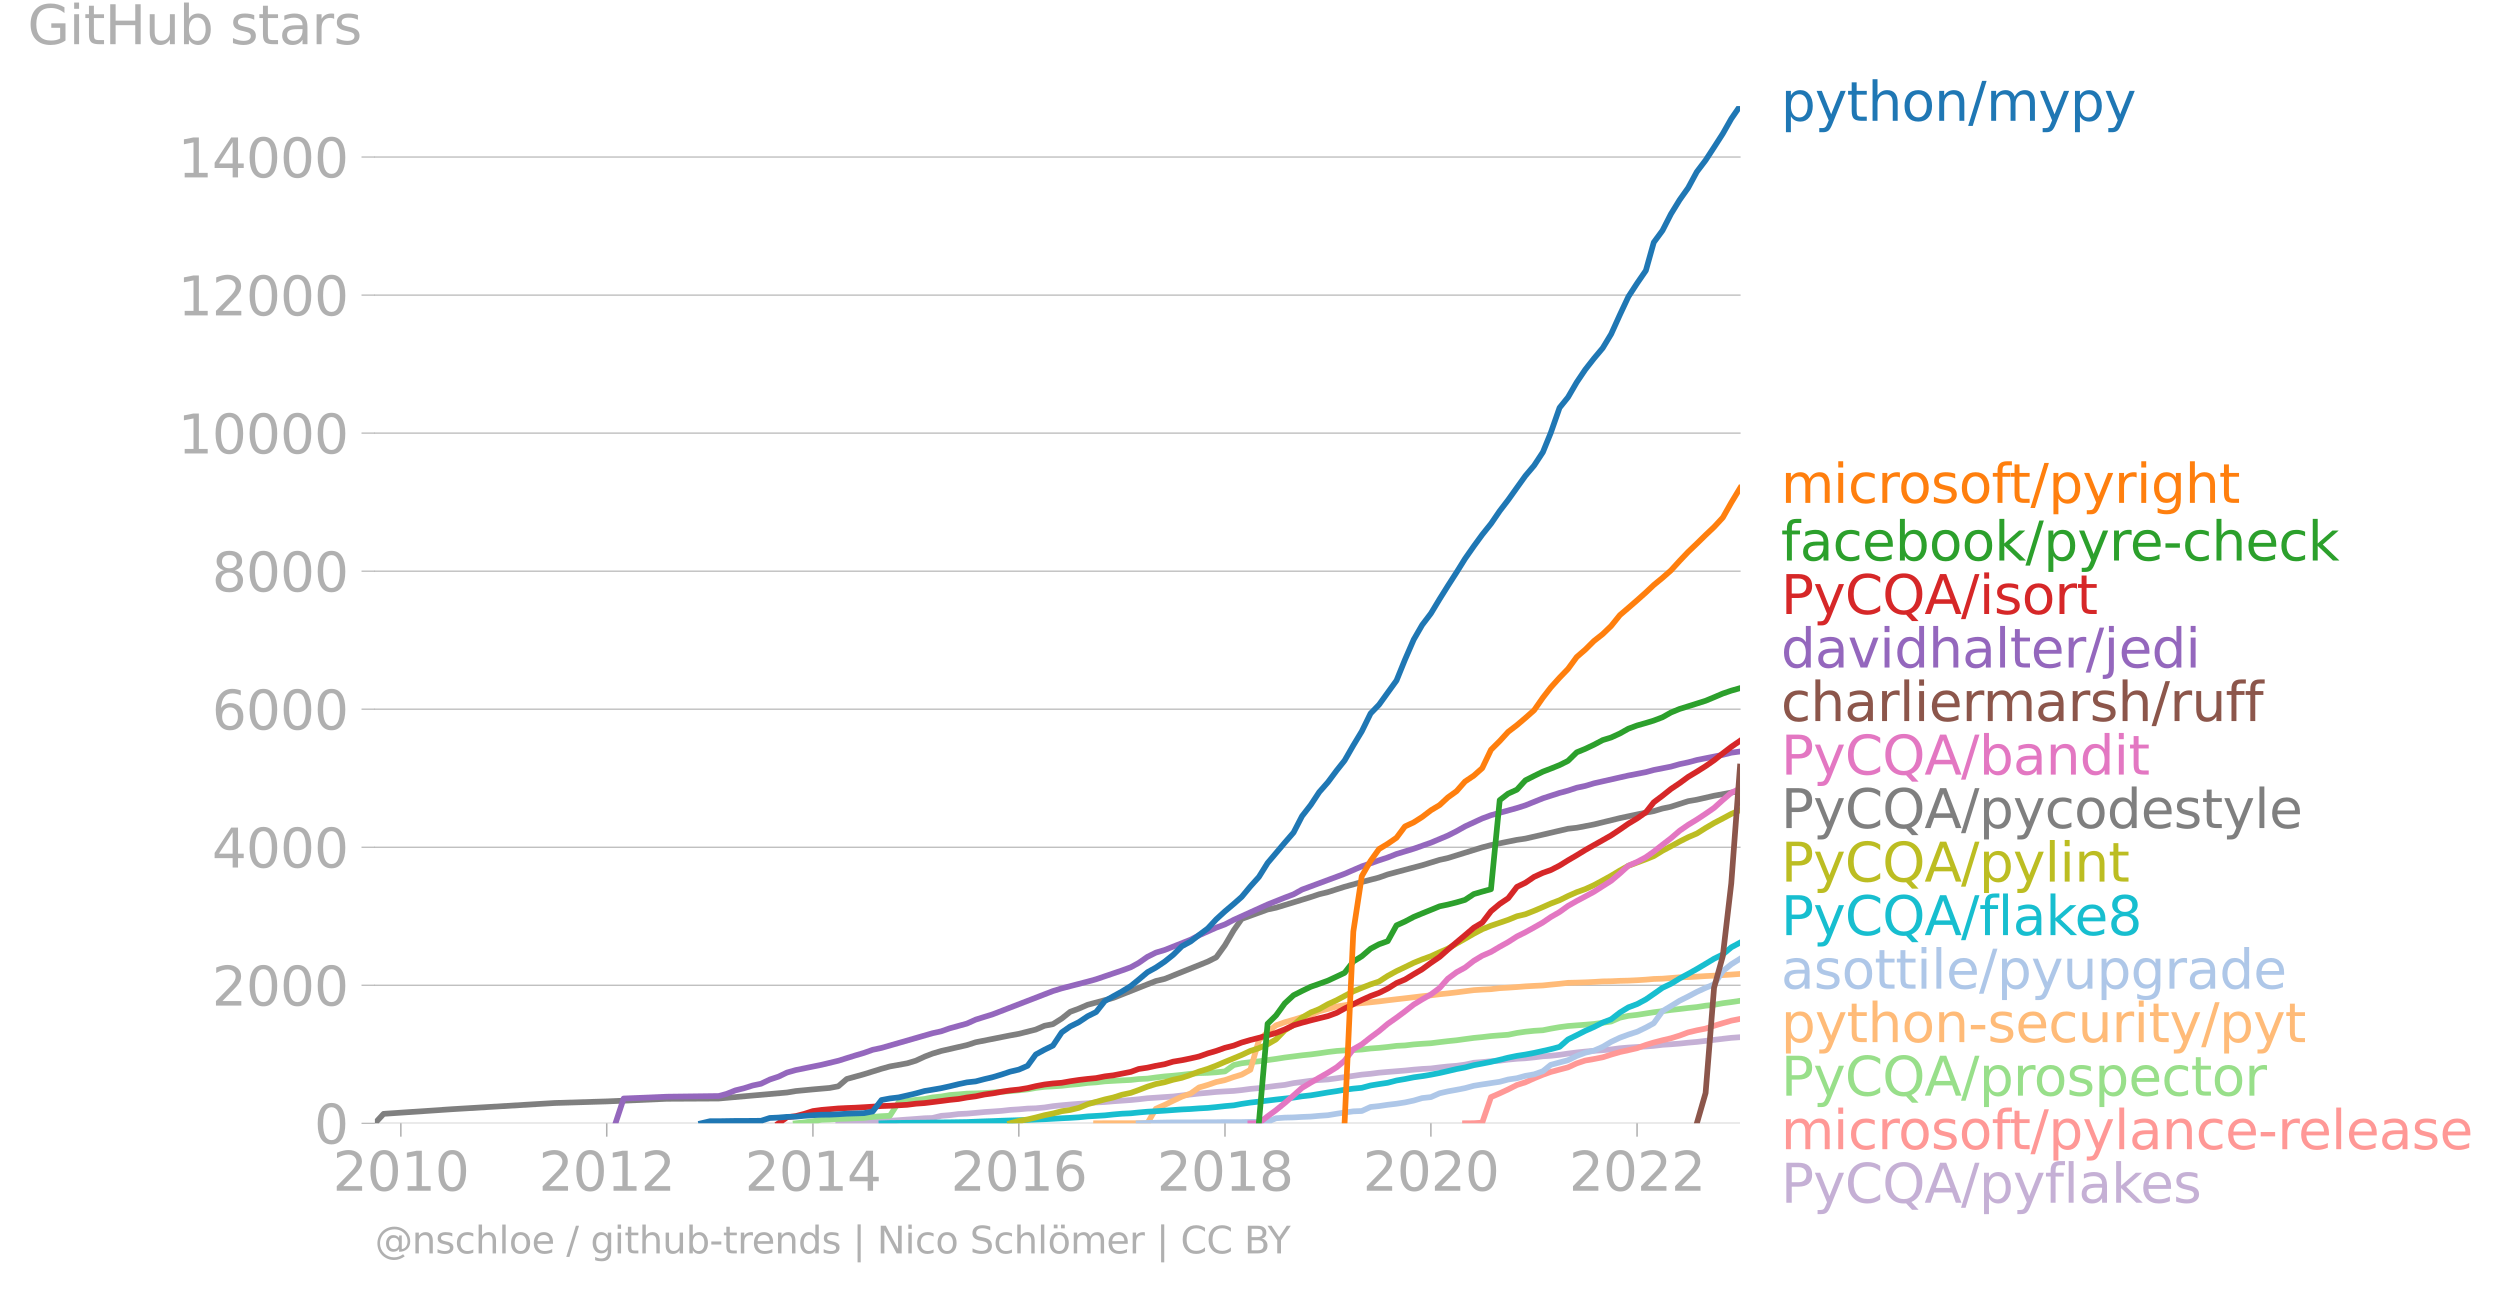 <svg xmlns="http://www.w3.org/2000/svg" xmlns:xlink="http://www.w3.org/1999/xlink" width="872.011" height="449.843" viewBox="0 0 654.009 337.382"><defs><style>*{stroke-linejoin:round;stroke-linecap:butt}</style></defs><g id="figure_1"><path id="patch_1" d="M0 337.382h654.009V0H0v337.382z" style="fill:none"/><g id="axes_1"><path id="patch_2" d="M98.073 293.855h357.12V27.743H98.073v266.112z" style="fill:none"/><g id="matplotlib.axis_1"><g id="xtick_1"><g id="line2d_1"><defs><path id="mc0943dc746" d="M0 0v3.5" style="stroke:#b0b0b0;stroke-width:.4"/></defs><use xlink:href="#mc0943dc746" x="104.861" y="293.855" style="fill:#b0b0b0;stroke:#b0b0b0;stroke-width:.4"/></g><g id="text_1" style="fill:#b0b0b0" transform="matrix(.14 0 0 -.14 87.046 311.493)"><defs><path id="DejaVuSans-32" d="M1228 531h2203V0H469v531q359 372 979 998 621 627 780 809 303 340 423 576 121 236 121 464 0 372-261 606-261 235-680 235-297 0-627-103-329-103-704-313v638q381 153 712 231 332 78 607 78 725 0 1156-363 431-362 431-968 0-288-108-546-107-257-392-607-78-91-497-524-418-433-1181-1211z" transform="scale(.016)"/><path id="DejaVuSans-30" d="M2034 4250q-487 0-733-480-245-479-245-1442 0-959 245-1439 246-480 733-480 491 0 736 480 246 480 246 1439 0 963-246 1442-245 480-736 480zm0 500q785 0 1199-621 414-620 414-1801 0-1178-414-1799Q2819-91 2034-91q-784 0-1198 620-414 621-414 1799 0 1181 414 1801 414 621 1198 621z" transform="scale(.016)"/><path id="DejaVuSans-31" d="M794 531h1031v3560L703 3866v575l1116 225h631V531h1031V0H794v531z" transform="scale(.016)"/></defs><use xlink:href="#DejaVuSans-32"/><use xlink:href="#DejaVuSans-30" x="63.623"/><use xlink:href="#DejaVuSans-31" x="127.246"/><use xlink:href="#DejaVuSans-30" x="190.869"/></g></g><g id="xtick_2"><use xlink:href="#mc0943dc746" id="line2d_2" x="158.724" y="293.855" style="fill:#b0b0b0;stroke:#b0b0b0;stroke-width:.4"/><g id="text_2" style="fill:#b0b0b0" transform="matrix(.14 0 0 -.14 140.91 311.493)"><use xlink:href="#DejaVuSans-32"/><use xlink:href="#DejaVuSans-30" x="63.623"/><use xlink:href="#DejaVuSans-31" x="127.246"/><use xlink:href="#DejaVuSans-32" x="190.869"/></g></g><g id="xtick_3"><use xlink:href="#mc0943dc746" id="line2d_3" x="212.661" y="293.855" style="fill:#b0b0b0;stroke:#b0b0b0;stroke-width:.4"/><g id="text_3" style="fill:#b0b0b0" transform="matrix(.14 0 0 -.14 194.846 311.493)"><defs><path id="DejaVuSans-34" d="M2419 4116 825 1625h1594v2491zm-166 550h794V1625h666v-525h-666V0h-628v1100H313v609l1940 2957z" transform="scale(.016)"/></defs><use xlink:href="#DejaVuSans-32"/><use xlink:href="#DejaVuSans-30" x="63.623"/><use xlink:href="#DejaVuSans-31" x="127.246"/><use xlink:href="#DejaVuSans-34" x="190.869"/></g></g><g id="xtick_4"><use xlink:href="#mc0943dc746" id="line2d_4" x="266.525" y="293.855" style="fill:#b0b0b0;stroke:#b0b0b0;stroke-width:.4"/><g id="text_4" style="fill:#b0b0b0" transform="matrix(.14 0 0 -.14 248.71 311.493)"><defs><path id="DejaVuSans-36" d="M2113 2584q-425 0-674-291-248-290-248-796 0-503 248-796 249-292 674-292t673 292q248 293 248 796 0 506-248 796-248 291-673 291zm1253 1979v-575q-238 112-480 171-242 60-480 60-625 0-955-422-329-422-376-1275 184 272 462 417 279 145 613 145 703 0 1111-427 408-426 408-1160 0-719-425-1154Q2819-91 2113-91q-810 0-1238 620-428 621-428 1799 0 1106 525 1764t1409 658q238 0 480-47t505-140z" transform="scale(.016)"/></defs><use xlink:href="#DejaVuSans-32"/><use xlink:href="#DejaVuSans-30" x="63.623"/><use xlink:href="#DejaVuSans-31" x="127.246"/><use xlink:href="#DejaVuSans-36" x="190.869"/></g></g><g id="xtick_5"><use xlink:href="#mc0943dc746" id="line2d_5" x="320.461" y="293.855" style="fill:#b0b0b0;stroke:#b0b0b0;stroke-width:.4"/><g id="text_5" style="fill:#b0b0b0" transform="matrix(.14 0 0 -.14 302.646 311.493)"><defs><path id="DejaVuSans-38" d="M2034 2216q-450 0-708-241-257-241-257-662 0-422 257-663 258-241 708-241t709 242q260 243 260 662 0 421-258 662-257 241-711 241zm-631 268q-406 100-633 378-226 279-226 679 0 559 398 884 399 325 1092 325 697 0 1094-325t397-884q0-400-227-679-226-278-629-378 456-106 710-416 255-309 255-755 0-679-414-1042Q2806-91 2034-91q-771 0-1186 362-414 363-414 1042 0 446 256 755 257 310 713 416zm-231 997q0-362 226-565 227-203 636-203 407 0 636 203 230 203 230 565 0 363-230 566-229 203-636 203-409 0-636-203-226-203-226-566z" transform="scale(.016)"/></defs><use xlink:href="#DejaVuSans-32"/><use xlink:href="#DejaVuSans-30" x="63.623"/><use xlink:href="#DejaVuSans-31" x="127.246"/><use xlink:href="#DejaVuSans-38" x="190.869"/></g></g><g id="xtick_6"><use xlink:href="#mc0943dc746" id="line2d_6" x="374.325" y="293.855" style="fill:#b0b0b0;stroke:#b0b0b0;stroke-width:.4"/><g id="text_6" style="fill:#b0b0b0" transform="matrix(.14 0 0 -.14 356.51 311.493)"><use xlink:href="#DejaVuSans-32"/><use xlink:href="#DejaVuSans-30" x="63.623"/><use xlink:href="#DejaVuSans-32" x="127.246"/><use xlink:href="#DejaVuSans-30" x="190.869"/></g></g><g id="xtick_7"><use xlink:href="#mc0943dc746" id="line2d_7" x="428.262" y="293.855" style="fill:#b0b0b0;stroke:#b0b0b0;stroke-width:.4"/><g id="text_7" style="fill:#b0b0b0" transform="matrix(.14 0 0 -.14 410.447 311.493)"><use xlink:href="#DejaVuSans-32"/><use xlink:href="#DejaVuSans-30" x="63.623"/><use xlink:href="#DejaVuSans-32" x="127.246"/><use xlink:href="#DejaVuSans-32" x="190.869"/></g></g></g><g id="matplotlib.axis_2"><g id="ytick_1"><path id="line2d_8" d="M98.073 293.855h357.12" clip-path="url(#p67f1be9af2)" style="fill:none;stroke:#b0b0b0;stroke-width:.3;stroke-linecap:square"/><g id="line2d_9"><defs><path id="mce7c87104e" d="M0 0h-3.5" style="stroke:#b0b0b0;stroke-width:.3"/></defs><use xlink:href="#mce7c87104e" x="98.073" y="293.855" style="fill:#b0b0b0;stroke:#b0b0b0;stroke-width:.3"/></g><use xlink:href="#DejaVuSans-30" id="text_8" style="fill:#b0b0b0" transform="matrix(.14 0 0 -.14 82.166 299.174)"/></g><g id="ytick_2"><path id="line2d_10" d="M98.073 257.745h357.12" clip-path="url(#p67f1be9af2)" style="fill:none;stroke:#b0b0b0;stroke-width:.3;stroke-linecap:square"/><use xlink:href="#mce7c87104e" id="line2d_11" x="98.073" y="257.745" style="fill:#b0b0b0;stroke:#b0b0b0;stroke-width:.3"/><g id="text_9" style="fill:#b0b0b0" transform="matrix(.14 0 0 -.14 55.443 263.064)"><use xlink:href="#DejaVuSans-32"/><use xlink:href="#DejaVuSans-30" x="63.623"/><use xlink:href="#DejaVuSans-30" x="127.246"/><use xlink:href="#DejaVuSans-30" x="190.869"/></g></g><g id="ytick_3"><path id="line2d_12" d="M98.073 221.635h357.12" clip-path="url(#p67f1be9af2)" style="fill:none;stroke:#b0b0b0;stroke-width:.3;stroke-linecap:square"/><use xlink:href="#mce7c87104e" id="line2d_13" x="98.073" y="221.635" style="fill:#b0b0b0;stroke:#b0b0b0;stroke-width:.3"/><g id="text_10" style="fill:#b0b0b0" transform="matrix(.14 0 0 -.14 55.443 226.954)"><use xlink:href="#DejaVuSans-34"/><use xlink:href="#DejaVuSans-30" x="63.623"/><use xlink:href="#DejaVuSans-30" x="127.246"/><use xlink:href="#DejaVuSans-30" x="190.869"/></g></g><g id="ytick_4"><path id="line2d_14" d="M98.073 185.526h357.12" clip-path="url(#p67f1be9af2)" style="fill:none;stroke:#b0b0b0;stroke-width:.3;stroke-linecap:square"/><use xlink:href="#mce7c87104e" id="line2d_15" x="98.073" y="185.526" style="fill:#b0b0b0;stroke:#b0b0b0;stroke-width:.3"/><g id="text_11" style="fill:#b0b0b0" transform="matrix(.14 0 0 -.14 55.443 190.844)"><use xlink:href="#DejaVuSans-36"/><use xlink:href="#DejaVuSans-30" x="63.623"/><use xlink:href="#DejaVuSans-30" x="127.246"/><use xlink:href="#DejaVuSans-30" x="190.869"/></g></g><g id="ytick_5"><path id="line2d_16" d="M98.073 149.416h357.12" clip-path="url(#p67f1be9af2)" style="fill:none;stroke:#b0b0b0;stroke-width:.3;stroke-linecap:square"/><use xlink:href="#mce7c87104e" id="line2d_17" x="98.073" y="149.416" style="fill:#b0b0b0;stroke:#b0b0b0;stroke-width:.3"/><g id="text_12" style="fill:#b0b0b0" transform="matrix(.14 0 0 -.14 55.443 154.735)"><use xlink:href="#DejaVuSans-38"/><use xlink:href="#DejaVuSans-30" x="63.623"/><use xlink:href="#DejaVuSans-30" x="127.246"/><use xlink:href="#DejaVuSans-30" x="190.869"/></g></g><g id="ytick_6"><path id="line2d_18" d="M98.073 113.306h357.12" clip-path="url(#p67f1be9af2)" style="fill:none;stroke:#b0b0b0;stroke-width:.3;stroke-linecap:square"/><use xlink:href="#mce7c87104e" id="line2d_19" x="98.073" y="113.306" style="fill:#b0b0b0;stroke:#b0b0b0;stroke-width:.3"/><g id="text_13" style="fill:#b0b0b0" transform="matrix(.14 0 0 -.14 46.536 118.625)"><use xlink:href="#DejaVuSans-31"/><use xlink:href="#DejaVuSans-30" x="63.623"/><use xlink:href="#DejaVuSans-30" x="127.246"/><use xlink:href="#DejaVuSans-30" x="190.869"/><use xlink:href="#DejaVuSans-30" x="254.492"/></g></g><g id="ytick_7"><path id="line2d_20" d="M98.073 77.196h357.12" clip-path="url(#p67f1be9af2)" style="fill:none;stroke:#b0b0b0;stroke-width:.3;stroke-linecap:square"/><use xlink:href="#mce7c87104e" id="line2d_21" x="98.073" y="77.196" style="fill:#b0b0b0;stroke:#b0b0b0;stroke-width:.3"/><g id="text_14" style="fill:#b0b0b0" transform="matrix(.14 0 0 -.14 46.536 82.515)"><use xlink:href="#DejaVuSans-31"/><use xlink:href="#DejaVuSans-32" x="63.623"/><use xlink:href="#DejaVuSans-30" x="127.246"/><use xlink:href="#DejaVuSans-30" x="190.869"/><use xlink:href="#DejaVuSans-30" x="254.492"/></g></g><g id="ytick_8"><path id="line2d_22" d="M98.073 41.086h357.12" clip-path="url(#p67f1be9af2)" style="fill:none;stroke:#b0b0b0;stroke-width:.3;stroke-linecap:square"/><use xlink:href="#mce7c87104e" id="line2d_23" x="98.073" y="41.086" style="fill:#b0b0b0;stroke:#b0b0b0;stroke-width:.3"/><g id="text_15" style="fill:#b0b0b0" transform="matrix(.14 0 0 -.14 46.536 46.405)"><use xlink:href="#DejaVuSans-31"/><use xlink:href="#DejaVuSans-34" x="63.623"/><use xlink:href="#DejaVuSans-30" x="127.246"/><use xlink:href="#DejaVuSans-30" x="190.869"/><use xlink:href="#DejaVuSans-30" x="254.492"/></g></g><g id="text_16" style="fill:#b0b0b0" transform="matrix(.14 0 0 -.14 7.2 11.563)"><defs><path id="DejaVuSans-47" d="M3809 666v1253H2778v519h1656V434q-365-259-806-392-440-133-940-133-1094 0-1712 639-617 640-617 1780 0 1144 617 1783 618 639 1712 639 456 0 867-113 411-112 758-331v-672q-350 297-744 447t-828 150q-857 0-1287-478-429-478-429-1425 0-944 429-1422 430-478 1287-478 334 0 596 58 263 58 472 180z" transform="scale(.016)"/><path id="DejaVuSans-69" d="M603 3500h575V0H603v3500zm0 1363h575v-729H603v729z" transform="scale(.016)"/><path id="DejaVuSans-74" d="M1172 4494v-994h1184v-447H1172V1153q0-428 117-550t477-122h590V0h-590q-666 0-919 248-253 249-253 905v1900H172v447h422v994h578z" transform="scale(.016)"/><path id="DejaVuSans-48" d="M628 4666h631V2753h2294v1913h631V0h-631v2222H1259V0H628v4666z" transform="scale(.016)"/><path id="DejaVuSans-75" d="M544 1381v2119h575V1403q0-497 193-746 194-248 582-248 465 0 735 297 271 297 271 810v1984h575V0h-575v538q-209-319-486-474-276-155-642-155-603 0-916 375-312 375-312 1097zm1447 2203z" transform="scale(.016)"/><path id="DejaVuSans-62" d="M3116 1747q0 634-261 995t-717 361q-457 0-718-361t-261-995q0-634 261-995t718-361q456 0 717 361t261 995zM1159 2969q182 312 458 463 277 152 661 152 638 0 1036-506 399-506 399-1331T3314 415Q2916-91 2278-91q-384 0-661 152-276 152-458 464V0H581v4863h578V2969z" transform="scale(.016)"/><path id="DejaVuSans-73" d="M2834 3397v-544q-243 125-506 187-262 63-544 63-428 0-642-131t-214-394q0-200 153-314t616-217l197-44q612-131 870-370t258-667q0-488-386-773Q2250-91 1575-91q-281 0-586 55T347 128v594q319-166 628-249 309-82 613-82 406 0 624 139 219 139 219 392 0 234-158 359-157 125-692 241l-200 47q-534 112-772 345-237 233-237 639 0 494 350 762 350 269 994 269 318 0 599-47 282-46 519-140z" transform="scale(.016)"/><path id="DejaVuSans-61" d="M2194 1759q-697 0-966-159t-269-544q0-306 202-486 202-179 548-179 479 0 768 339t289 901v128h-572zm1147 238V0h-575v531q-197-318-491-470T1556-91q-537 0-855 302-317 302-317 808 0 590 395 890 396 300 1180 300h807v57q0 397-261 614t-733 217q-300 0-585-72-284-72-546-216v532q315 122 612 182 297 61 578 61 760 0 1135-394 375-393 375-1193z" transform="scale(.016)"/><path id="DejaVuSans-72" d="M2631 2963q-97 56-211 82-114 27-251 27-488 0-749-317t-261-911V0H581v3500h578v-544q182 319 472 473 291 155 707 155 59 0 131-8 72-7 159-23l3-590z" transform="scale(.016)"/></defs><use xlink:href="#DejaVuSans-47"/><use xlink:href="#DejaVuSans-69" x="77.49"/><use xlink:href="#DejaVuSans-74" x="105.273"/><use xlink:href="#DejaVuSans-48" x="144.482"/><use xlink:href="#DejaVuSans-75" x="219.678"/><use xlink:href="#DejaVuSans-62" x="283.057"/><use xlink:href="#DejaVuSans-20" x="346.533"/><use xlink:href="#DejaVuSans-73" x="378.32"/><use xlink:href="#DejaVuSans-74" x="430.42"/><use xlink:href="#DejaVuSans-61" x="469.629"/><use xlink:href="#DejaVuSans-72" x="530.908"/><use xlink:href="#DejaVuSans-73" x="572.021"/></g></g><path id="line2d_24" d="m219.302 293.855 2.214-.108 2.287-.235 2.214-.036 2.287-.126 2.287-.072 2.214-.073 2.287-.162 2.214-.163 2.287-.162 2.287-.18 2.066-.073 2.288-.56 2.213-.18 2.288-.29 2.213-.107 2.287-.199 2.288-.217 2.213-.144 2.288-.163 2.213-.252 2.288-.145 2.287-.198 2.14-.073 2.287-.216 2.214-.343 2.287-.235 2.213-.199 2.288-.18 2.287-.145 2.214-.216 2.287-.109 2.214-.198 2.287-.163 2.287-.162 2.066-.199 2.288-.27 2.213-.145 2.287-.163 2.214-.144 2.287-.27 2.288-.254 2.213-.252 2.288-.199 2.213-.217 2.287-.144 2.288-.127 2.066-.216 2.287-.307 2.214-.199 2.287-.307 2.214-.289 2.287-.252 2.287-.47 2.214-.289 2.287-.325 2.214-.198 2.287-.145 2.287-.307 2.066-.306 2.288-.325 2.213-.325 2.288-.217 2.213-.289 2.288-.199 2.287-.18 2.213-.18 2.288-.235 2.213-.181 2.288-.126 2.287-.29 2.14-.234 2.287-.18 2.214-.307 2.287-.488 2.214-.18 2.287-.217 2.287-.145 2.214-.288 2.287-.217 2.214-.126 2.287-.235 2.287-.29 2.066-.125 2.288-.253 2.213-.325 2.288-.29 2.213-.234 2.287-.198 2.288-.163 2.213-.199 2.288-.306 2.213-.181 2.288-.144 2.287-.145 2.066-.162 2.287-.271 2.214-.145 2.287-.18 2.214-.235 2.287-.199 2.287-.27 2.214-.271 2.287-.271 2.214-.253 2.287-.162" clip-path="url(#p67f1be9af2)" style="fill:none;stroke:#c5b0d5;stroke-width:1.5;stroke-linecap:square"/><path id="line2d_25" d="m383.253 293.855 2.287-.018 2.214-.144 2.287-6.68 2.287-.994 2.214-1.029 2.287-1.155 2.214-.704 2.287-1.03 2.287-.938 2.066-.74 2.288-.614 2.213-.578 2.288-1.047 2.213-.74 2.287-.398 2.288-.451 2.213-.704 2.288-.668 2.213-.488 2.288-.524 2.287-.848 2.066-.632 2.287-.596 2.214-.523 2.287-.705 2.214-.83 2.287-.542 2.287-.451 2.214-.74 2.287-.686 2.214-.65 2.287-.452" clip-path="url(#p67f1be9af2)" style="fill:none;stroke:#ff9896;stroke-width:1.5;stroke-linecap:square"/><path id="line2d_26" d="m208.16 293.855 2.214-.234 2.287-.307 2.288-.38 2.066-.072 2.287-.162 2.214-.072 2.287-.109 2.214-.072 2.287-.27 2.287-.181 2.214-.109 2.287-3.557 2.214-.325 2.287-.27 2.287-.235 2.066-.415 2.288-.235 2.213-.38 2.288-.18 2.213-.198 2.287-.055 2.288-.09 2.213-.144 2.288-.199 2.213-.162 2.288-.217 2.287-.235 2.14-.379 2.287-.289 2.214-.126 2.287-.145 2.213-.252 2.288-.199 2.287-.307 2.214-.144 2.287-.271 2.214-.127 2.287-.126 2.287-.108 2.066-.235 2.288-.108 2.213-.307 2.287-.271 2.214-.18 2.287-.235 2.288-.271 2.213-.18 2.288-.073 2.213-.144 2.287-.235 2.288-1.661 2.066-.47 2.287-.288 2.214-.217 2.287-.325 2.214-.307 2.287-.361 2.287-.289 2.214-.289 2.287-.235 2.214-.288 2.287-.343 2.287-.271 2.066-.145 2.288-.09 2.213-.144 2.288-.271 2.213-.163 2.288-.235 2.287-.288 2.213-.109 2.288-.27 2.213-.163 2.288-.144 2.287-.29 2.14-.252 2.287-.235 2.214-.307 2.287-.307 2.214-.216 2.287-.271 2.287-.18 2.214-.163 2.287-.47 2.214-.325 2.287-.234 2.287-.145 2.066-.415 2.288-.397 2.213-.29 2.288-.18 2.213-.162 2.287-.199 2.288-.307 2.213-.343 2.288-.993 2.213-.487 2.288-.253 2.287-.361 2.066-.325 2.287-.289 2.214-.307 2.287-.253 2.214-.27 2.287-.235 2.287-.361 2.214-.235 2.287-.415 2.214-.29 2.287-.342" clip-path="url(#p67f1be9af2)" style="fill:none;stroke:#98df8a;stroke-width:1.5;stroke-linecap:square"/><g id="text_17" style="fill:#1f77b4" transform="matrix(.14 0 0 -.14 465.907 31.606)"><defs><path id="DejaVuSans-70" d="M1159 525v-1856H581v4831h578v-531q182 312 458 463 277 152 661 152 638 0 1036-506 399-506 399-1331T3314 415Q2916-91 2278-91q-384 0-661 152-276 152-458 464zm1957 1222q0 634-261 995t-717 361q-457 0-718-361t-261-995q0-634 261-995t718-361q456 0 717 361t261 995z" transform="scale(.016)"/><path id="DejaVuSans-79" d="M2059-325q-243-625-475-815-231-191-618-191H506v481h338q237 0 368 113 132 112 291 531l103 262L191 3500h609L1894 763l1094 2737h609L2059-325z" transform="scale(.016)"/><path id="DejaVuSans-68" d="M3513 2113V0h-575v2094q0 497-194 743-194 247-581 247-466 0-735-297-269-296-269-809V0H581v4863h578V2956q207 316 486 472 280 156 646 156 603 0 912-373 310-373 310-1098z" transform="scale(.016)"/><path id="DejaVuSans-6f" d="M1959 3097q-462 0-731-361t-269-989q0-628 267-989 268-361 733-361 460 0 728 362 269 363 269 988 0 622-269 986-268 364-728 364zm0 487q750 0 1178-488 429-487 429-1349 0-859-429-1349Q2709-91 1959-91q-753 0-1180 489-426 490-426 1349 0 862 426 1349 427 488 1180 488z" transform="scale(.016)"/><path id="DejaVuSans-6e" d="M3513 2113V0h-575v2094q0 497-194 743-194 247-581 247-466 0-735-297-269-296-269-809V0H581v3500h578v-544q207 316 486 472 280 156 646 156 603 0 912-373 310-373 310-1098z" transform="scale(.016)"/><path id="DejaVuSans-2f" d="M1625 4666h531L531-594H0l1625 5260z" transform="scale(.016)"/><path id="DejaVuSans-6d" d="M3328 2828q216 388 516 572t706 184q547 0 844-383 297-382 297-1088V0h-578v2094q0 503-179 746-178 244-543 244-447 0-707-297-259-296-259-809V0h-578v2094q0 506-178 748t-550 242q-441 0-701-298-259-298-259-808V0H581v3500h578v-544q197 322 472 475t653 153q382 0 649-194 267-193 395-562z" transform="scale(.016)"/></defs><use xlink:href="#DejaVuSans-70"/><use xlink:href="#DejaVuSans-79" x="63.477"/><use xlink:href="#DejaVuSans-74" x="122.656"/><use xlink:href="#DejaVuSans-68" x="161.865"/><use xlink:href="#DejaVuSans-6f" x="225.244"/><use xlink:href="#DejaVuSans-6e" x="286.426"/><use xlink:href="#DejaVuSans-2f" x="349.805"/><use xlink:href="#DejaVuSans-6d" x="383.496"/><use xlink:href="#DejaVuSans-79" x="480.908"/><use xlink:href="#DejaVuSans-70" x="540.088"/><use xlink:href="#DejaVuSans-79" x="603.564"/></g><g id="text_18" style="fill:#ff7f0e" transform="matrix(.14 0 0 -.14 465.907 131.559)"><defs><path id="DejaVuSans-63" d="M3122 3366v-538q-244 135-489 202t-495 67q-560 0-870-355-309-354-309-995t309-996q310-354 870-354 250 0 495 67t489 202V134Q2881 22 2623-34q-257-57-548-57-791 0-1257 497-465 497-465 1341 0 856 470 1346 471 491 1290 491 265 0 518-55 253-54 491-163z" transform="scale(.016)"/><path id="DejaVuSans-66" d="M2375 4863v-479h-550q-309 0-430-125-120-125-120-450v-309h947v-447h-947V0H697v3053H147v447h550v244q0 584 272 851 272 268 862 268h544z" transform="scale(.016)"/><path id="DejaVuSans-67" d="M2906 1791q0 625-258 968-257 344-723 344-462 0-720-344-258-343-258-968 0-622 258-966t720-344q466 0 723 344 258 344 258 966zm575-1357q0-893-397-1329-396-436-1215-436-303 0-572 45t-522 139v559q253-137 500-202 247-66 503-66 566 0 847 295t281 892v285q-178-310-456-463T1784 0Q1141 0 747 490 353 981 353 1791q0 812 394 1302 394 491 1037 491 388 0 666-153t456-462v531h575V434z" transform="scale(.016)"/></defs><use xlink:href="#DejaVuSans-6d"/><use xlink:href="#DejaVuSans-69" x="97.412"/><use xlink:href="#DejaVuSans-63" x="125.195"/><use xlink:href="#DejaVuSans-72" x="180.176"/><use xlink:href="#DejaVuSans-6f" x="219.039"/><use xlink:href="#DejaVuSans-73" x="280.221"/><use xlink:href="#DejaVuSans-6f" x="332.32"/><use xlink:href="#DejaVuSans-66" x="393.502"/><use xlink:href="#DejaVuSans-74" x="426.957"/><use xlink:href="#DejaVuSans-2f" x="466.166"/><use xlink:href="#DejaVuSans-70" x="499.857"/><use xlink:href="#DejaVuSans-79" x="563.334"/><use xlink:href="#DejaVuSans-72" x="622.514"/><use xlink:href="#DejaVuSans-69" x="663.627"/><use xlink:href="#DejaVuSans-67" x="691.41"/><use xlink:href="#DejaVuSans-68" x="754.887"/><use xlink:href="#DejaVuSans-74" x="818.266"/></g><g id="text_19" style="fill:#2ca02c" transform="matrix(.14 0 0 -.14 465.907 146.632)"><defs><path id="DejaVuSans-65" d="M3597 1894v-281H953q38-594 358-905t892-311q331 0 642 81t618 244V178Q3153 47 2828-22t-659-69q-838 0-1327 487-489 488-489 1320 0 859 464 1363 464 505 1252 505 706 0 1117-455 411-454 411-1235zm-575 169q-6 471-264 752-258 282-683 282-481 0-770-272t-333-766l2050 4z" transform="scale(.016)"/><path id="DejaVuSans-6b" d="M581 4863h578V1991l1716 1509h734L1753 1863 3688 0h-750L1159 1709V0H581v4863z" transform="scale(.016)"/><path id="DejaVuSans-2d" d="M313 2009h1684v-512H313v512z" transform="scale(.016)"/></defs><use xlink:href="#DejaVuSans-66"/><use xlink:href="#DejaVuSans-61" x="35.205"/><use xlink:href="#DejaVuSans-63" x="96.484"/><use xlink:href="#DejaVuSans-65" x="151.465"/><use xlink:href="#DejaVuSans-62" x="212.988"/><use xlink:href="#DejaVuSans-6f" x="276.465"/><use xlink:href="#DejaVuSans-6f" x="337.646"/><use xlink:href="#DejaVuSans-6b" x="398.828"/><use xlink:href="#DejaVuSans-2f" x="456.738"/><use xlink:href="#DejaVuSans-70" x="490.43"/><use xlink:href="#DejaVuSans-79" x="553.906"/><use xlink:href="#DejaVuSans-72" x="613.086"/><use xlink:href="#DejaVuSans-65" x="651.949"/><use xlink:href="#DejaVuSans-2d" x="713.473"/><use xlink:href="#DejaVuSans-63" x="749.557"/><use xlink:href="#DejaVuSans-68" x="804.537"/><use xlink:href="#DejaVuSans-65" x="867.916"/><use xlink:href="#DejaVuSans-63" x="929.439"/><use xlink:href="#DejaVuSans-6b" x="984.42"/></g><g id="text_20" style="fill:#d62728" transform="matrix(.14 0 0 -.14 465.907 160.632)"><defs><path id="DejaVuSans-50" d="M1259 4147V2394h794q441 0 681 228 241 228 241 650 0 419-241 647-240 228-681 228h-794zm-631 519h1425q785 0 1186-355 402-355 402-1039 0-691-402-1044-401-353-1186-353h-794V0H628v4666z" transform="scale(.016)"/><path id="DejaVuSans-43" d="M4122 4306v-665q-319 297-680 443-361 147-767 147-800 0-1225-489t-425-1414q0-922 425-1411t1225-489q406 0 767 147t680 444V359q-331-225-702-338-370-112-782-112-1060 0-1670 648-609 649-609 1771 0 1125 609 1773 610 649 1670 649 418 0 788-111 371-111 696-333z" transform="scale(.016)"/><path id="DejaVuSans-51" d="M2522 4238q-688 0-1093-513-404-512-404-1397 0-881 404-1394 405-512 1093-512 687 0 1089 512 402 513 402 1394 0 885-402 1397-402 513-1089 513zM3406 84l832-909h-763L2784-78q-103-6-158-9-54-4-104-4-984 0-1574 658-589 658-589 1761 0 1106 589 1764 590 658 1574 658 981 0 1568-658 588-658 588-1764 0-812-327-1391-326-578-945-853z" transform="scale(.016)"/><path id="DejaVuSans-41" d="m2188 4044-857-2322h1716l-859 2322zm-357 622h716L4325 0h-656l-425 1197H1141L716 0H50l1781 4666z" transform="scale(.016)"/></defs><use xlink:href="#DejaVuSans-50"/><use xlink:href="#DejaVuSans-79" x="60.303"/><use xlink:href="#DejaVuSans-43" x="119.482"/><use xlink:href="#DejaVuSans-51" x="189.307"/><use xlink:href="#DejaVuSans-41" x="268.018"/><use xlink:href="#DejaVuSans-2f" x="336.426"/><use xlink:href="#DejaVuSans-69" x="370.117"/><use xlink:href="#DejaVuSans-73" x="397.9"/><use xlink:href="#DejaVuSans-6f" x="450"/><use xlink:href="#DejaVuSans-72" x="511.182"/><use xlink:href="#DejaVuSans-74" x="552.295"/></g><g id="text_21" style="fill:#9467bd" transform="matrix(.14 0 0 -.14 465.907 174.632)"><defs><path id="DejaVuSans-64" d="M2906 2969v1894h575V0h-575v525q-181-312-458-464-276-152-664-152-634 0-1033 506-398 507-398 1332t398 1331q399 506 1033 506 388 0 664-152 277-151 458-463zM947 1747q0-634 261-995t717-361q456 0 718 361 263 361 263 995t-263 995q-262 361-718 361t-717-361q-261-361-261-995z" transform="scale(.016)"/><path id="DejaVuSans-76" d="M191 3500h609L1894 563l1094 2937h609L2284 0h-781L191 3500z" transform="scale(.016)"/><path id="DejaVuSans-6c" d="M603 4863h575V0H603v4863z" transform="scale(.016)"/><path id="DejaVuSans-6a" d="M603 3500h575V-63q0-668-255-968-254-300-820-300h-219v487H38q328 0 446 152Q603-541 603-63v3563zm0 1363h575v-729H603v729z" transform="scale(.016)"/></defs><use xlink:href="#DejaVuSans-64"/><use xlink:href="#DejaVuSans-61" x="63.477"/><use xlink:href="#DejaVuSans-76" x="124.756"/><use xlink:href="#DejaVuSans-69" x="183.936"/><use xlink:href="#DejaVuSans-64" x="211.719"/><use xlink:href="#DejaVuSans-68" x="275.195"/><use xlink:href="#DejaVuSans-61" x="338.574"/><use xlink:href="#DejaVuSans-6c" x="399.854"/><use xlink:href="#DejaVuSans-74" x="427.637"/><use xlink:href="#DejaVuSans-65" x="466.846"/><use xlink:href="#DejaVuSans-72" x="528.369"/><use xlink:href="#DejaVuSans-2f" x="569.482"/><use xlink:href="#DejaVuSans-6a" x="603.174"/><use xlink:href="#DejaVuSans-65" x="630.957"/><use xlink:href="#DejaVuSans-64" x="692.48"/><use xlink:href="#DejaVuSans-69" x="755.957"/></g><g id="text_22" style="fill:#8c564b" transform="matrix(.14 0 0 -.14 465.907 188.632)"><use xlink:href="#DejaVuSans-63"/><use xlink:href="#DejaVuSans-68" x="54.98"/><use xlink:href="#DejaVuSans-61" x="118.359"/><use xlink:href="#DejaVuSans-72" x="179.639"/><use xlink:href="#DejaVuSans-6c" x="220.752"/><use xlink:href="#DejaVuSans-69" x="248.535"/><use xlink:href="#DejaVuSans-65" x="276.318"/><use xlink:href="#DejaVuSans-72" x="337.842"/><use xlink:href="#DejaVuSans-6d" x="377.205"/><use xlink:href="#DejaVuSans-61" x="474.617"/><use xlink:href="#DejaVuSans-72" x="535.896"/><use xlink:href="#DejaVuSans-73" x="577.01"/><use xlink:href="#DejaVuSans-68" x="629.109"/><use xlink:href="#DejaVuSans-2f" x="692.488"/><use xlink:href="#DejaVuSans-72" x="726.18"/><use xlink:href="#DejaVuSans-75" x="767.293"/><use xlink:href="#DejaVuSans-66" x="830.672"/><use xlink:href="#DejaVuSans-66" x="865.877"/></g><g id="text_23" style="fill:#e377c2" transform="matrix(.14 0 0 -.14 465.907 202.632)"><use xlink:href="#DejaVuSans-50"/><use xlink:href="#DejaVuSans-79" x="60.303"/><use xlink:href="#DejaVuSans-43" x="119.482"/><use xlink:href="#DejaVuSans-51" x="189.307"/><use xlink:href="#DejaVuSans-41" x="268.018"/><use xlink:href="#DejaVuSans-2f" x="336.426"/><use xlink:href="#DejaVuSans-62" x="370.117"/><use xlink:href="#DejaVuSans-61" x="433.594"/><use xlink:href="#DejaVuSans-6e" x="494.873"/><use xlink:href="#DejaVuSans-64" x="558.252"/><use xlink:href="#DejaVuSans-69" x="621.729"/><use xlink:href="#DejaVuSans-74" x="649.512"/></g><g id="text_24" style="fill:#7f7f7f" transform="matrix(.14 0 0 -.14 465.907 216.632)"><use xlink:href="#DejaVuSans-50"/><use xlink:href="#DejaVuSans-79" x="60.303"/><use xlink:href="#DejaVuSans-43" x="119.482"/><use xlink:href="#DejaVuSans-51" x="189.307"/><use xlink:href="#DejaVuSans-41" x="268.018"/><use xlink:href="#DejaVuSans-2f" x="336.426"/><use xlink:href="#DejaVuSans-70" x="370.117"/><use xlink:href="#DejaVuSans-79" x="433.594"/><use xlink:href="#DejaVuSans-63" x="492.773"/><use xlink:href="#DejaVuSans-6f" x="547.754"/><use xlink:href="#DejaVuSans-64" x="608.936"/><use xlink:href="#DejaVuSans-65" x="672.412"/><use xlink:href="#DejaVuSans-73" x="733.936"/><use xlink:href="#DejaVuSans-74" x="786.035"/><use xlink:href="#DejaVuSans-79" x="825.244"/><use xlink:href="#DejaVuSans-6c" x="884.424"/><use xlink:href="#DejaVuSans-65" x="912.207"/></g><g id="text_25" style="fill:#bcbd22" transform="matrix(.14 0 0 -.14 465.907 230.632)"><use xlink:href="#DejaVuSans-50"/><use xlink:href="#DejaVuSans-79" x="60.303"/><use xlink:href="#DejaVuSans-43" x="119.482"/><use xlink:href="#DejaVuSans-51" x="189.307"/><use xlink:href="#DejaVuSans-41" x="268.018"/><use xlink:href="#DejaVuSans-2f" x="336.426"/><use xlink:href="#DejaVuSans-70" x="370.117"/><use xlink:href="#DejaVuSans-79" x="433.594"/><use xlink:href="#DejaVuSans-6c" x="492.773"/><use xlink:href="#DejaVuSans-69" x="520.557"/><use xlink:href="#DejaVuSans-6e" x="548.34"/><use xlink:href="#DejaVuSans-74" x="611.719"/></g><g id="text_26" style="fill:#17becf" transform="matrix(.14 0 0 -.14 465.907 244.632)"><use xlink:href="#DejaVuSans-50"/><use xlink:href="#DejaVuSans-79" x="60.303"/><use xlink:href="#DejaVuSans-43" x="119.482"/><use xlink:href="#DejaVuSans-51" x="189.307"/><use xlink:href="#DejaVuSans-41" x="268.018"/><use xlink:href="#DejaVuSans-2f" x="336.426"/><use xlink:href="#DejaVuSans-66" x="370.117"/><use xlink:href="#DejaVuSans-6c" x="405.322"/><use xlink:href="#DejaVuSans-61" x="433.105"/><use xlink:href="#DejaVuSans-6b" x="494.385"/><use xlink:href="#DejaVuSans-65" x="548.67"/><use xlink:href="#DejaVuSans-38" x="610.193"/></g><g id="text_27" style="fill:#aec7e8" transform="matrix(.14 0 0 -.14 465.907 258.632)"><use xlink:href="#DejaVuSans-61"/><use xlink:href="#DejaVuSans-73" x="61.279"/><use xlink:href="#DejaVuSans-6f" x="113.379"/><use xlink:href="#DejaVuSans-74" x="174.561"/><use xlink:href="#DejaVuSans-74" x="213.77"/><use xlink:href="#DejaVuSans-69" x="252.979"/><use xlink:href="#DejaVuSans-6c" x="280.762"/><use xlink:href="#DejaVuSans-65" x="308.545"/><use xlink:href="#DejaVuSans-2f" x="370.068"/><use xlink:href="#DejaVuSans-70" x="403.76"/><use xlink:href="#DejaVuSans-79" x="467.236"/><use xlink:href="#DejaVuSans-75" x="526.416"/><use xlink:href="#DejaVuSans-70" x="589.795"/><use xlink:href="#DejaVuSans-67" x="653.271"/><use xlink:href="#DejaVuSans-72" x="716.748"/><use xlink:href="#DejaVuSans-61" x="757.861"/><use xlink:href="#DejaVuSans-64" x="819.141"/><use xlink:href="#DejaVuSans-65" x="882.617"/></g><g id="text_28" style="fill:#ffbb78" transform="matrix(.14 0 0 -.14 465.907 272.632)"><use xlink:href="#DejaVuSans-70"/><use xlink:href="#DejaVuSans-79" x="63.477"/><use xlink:href="#DejaVuSans-74" x="122.656"/><use xlink:href="#DejaVuSans-68" x="161.865"/><use xlink:href="#DejaVuSans-6f" x="225.244"/><use xlink:href="#DejaVuSans-6e" x="286.426"/><use xlink:href="#DejaVuSans-2d" x="349.805"/><use xlink:href="#DejaVuSans-73" x="385.889"/><use xlink:href="#DejaVuSans-65" x="437.988"/><use xlink:href="#DejaVuSans-63" x="499.512"/><use xlink:href="#DejaVuSans-75" x="554.492"/><use xlink:href="#DejaVuSans-72" x="617.871"/><use xlink:href="#DejaVuSans-69" x="658.984"/><use xlink:href="#DejaVuSans-74" x="686.768"/><use xlink:href="#DejaVuSans-79" x="725.977"/><use xlink:href="#DejaVuSans-2f" x="785.156"/><use xlink:href="#DejaVuSans-70" x="818.848"/><use xlink:href="#DejaVuSans-79" x="882.324"/><use xlink:href="#DejaVuSans-74" x="941.504"/></g><g id="text_29" style="fill:#98df8a" transform="matrix(.14 0 0 -.14 465.907 286.632)"><use xlink:href="#DejaVuSans-50"/><use xlink:href="#DejaVuSans-79" x="60.303"/><use xlink:href="#DejaVuSans-43" x="119.482"/><use xlink:href="#DejaVuSans-51" x="189.307"/><use xlink:href="#DejaVuSans-41" x="268.018"/><use xlink:href="#DejaVuSans-2f" x="336.426"/><use xlink:href="#DejaVuSans-70" x="370.117"/><use xlink:href="#DejaVuSans-72" x="433.594"/><use xlink:href="#DejaVuSans-6f" x="472.457"/><use xlink:href="#DejaVuSans-73" x="533.639"/><use xlink:href="#DejaVuSans-70" x="585.738"/><use xlink:href="#DejaVuSans-65" x="649.215"/><use xlink:href="#DejaVuSans-63" x="710.738"/><use xlink:href="#DejaVuSans-74" x="765.719"/><use xlink:href="#DejaVuSans-6f" x="804.928"/><use xlink:href="#DejaVuSans-72" x="866.109"/></g><g id="text_30" style="fill:#ff9896" transform="matrix(.14 0 0 -.14 465.907 300.632)"><use xlink:href="#DejaVuSans-6d"/><use xlink:href="#DejaVuSans-69" x="97.412"/><use xlink:href="#DejaVuSans-63" x="125.195"/><use xlink:href="#DejaVuSans-72" x="180.176"/><use xlink:href="#DejaVuSans-6f" x="219.039"/><use xlink:href="#DejaVuSans-73" x="280.221"/><use xlink:href="#DejaVuSans-6f" x="332.32"/><use xlink:href="#DejaVuSans-66" x="393.502"/><use xlink:href="#DejaVuSans-74" x="426.957"/><use xlink:href="#DejaVuSans-2f" x="466.166"/><use xlink:href="#DejaVuSans-70" x="499.857"/><use xlink:href="#DejaVuSans-79" x="563.334"/><use xlink:href="#DejaVuSans-6c" x="622.514"/><use xlink:href="#DejaVuSans-61" x="650.297"/><use xlink:href="#DejaVuSans-6e" x="711.576"/><use xlink:href="#DejaVuSans-63" x="774.955"/><use xlink:href="#DejaVuSans-65" x="829.936"/><use xlink:href="#DejaVuSans-2d" x="891.459"/><use xlink:href="#DejaVuSans-72" x="927.543"/><use xlink:href="#DejaVuSans-65" x="966.406"/><use xlink:href="#DejaVuSans-6c" x="1027.93"/><use xlink:href="#DejaVuSans-65" x="1055.713"/><use xlink:href="#DejaVuSans-61" x="1117.236"/><use xlink:href="#DejaVuSans-73" x="1178.516"/><use xlink:href="#DejaVuSans-65" x="1230.615"/></g><g id="text_31" style="fill:#c5b0d5" transform="matrix(.14 0 0 -.14 465.907 314.632)"><use xlink:href="#DejaVuSans-50"/><use xlink:href="#DejaVuSans-79" x="60.303"/><use xlink:href="#DejaVuSans-43" x="119.482"/><use xlink:href="#DejaVuSans-51" x="189.307"/><use xlink:href="#DejaVuSans-41" x="268.018"/><use xlink:href="#DejaVuSans-2f" x="336.426"/><use xlink:href="#DejaVuSans-70" x="370.117"/><use xlink:href="#DejaVuSans-79" x="433.594"/><use xlink:href="#DejaVuSans-66" x="492.773"/><use xlink:href="#DejaVuSans-6c" x="527.979"/><use xlink:href="#DejaVuSans-61" x="555.762"/><use xlink:href="#DejaVuSans-6b" x="617.041"/><use xlink:href="#DejaVuSans-65" x="671.326"/><use xlink:href="#DejaVuSans-73" x="732.85"/></g><g id="text_32" style="fill:#b0b0b0" transform="matrix(.097 0 0 -.097 98.073 327.892)"><defs><path id="DejaVuSans-40" d="M2381 1678q0-447 222-702 222-254 610-254 384 0 604 256 221 256 221 700 0 438-225 695-225 258-607 258-378 0-602-256-223-256-223-697zm1703-934q-187-241-429-355t-564-114q-538 0-874 389t-336 1014q0 625 337 1015 338 391 873 391 322 0 565-117 244-117 428-354v409h447V722q457 69 714 417 258 349 258 902 0 334-99 628-98 294-298 544-325 409-792 626t-1017 217q-384 0-738-102-353-101-653-301-490-319-767-836-276-517-276-1120 0-497 179-932 180-434 521-765 328-325 759-495 431-171 922-171 403 0 792 136t714 389l281-347q-390-303-851-464t-936-161q-578 0-1091 205-512 205-912 595Q841 78 631 592q-209 514-209 1105 0 569 212 1084 213 516 607 907 403 396 931 607t1119 211q662 0 1229-272 568-271 952-771 234-307 357-666 124-359 124-744 0-822-497-1297T4084 263v481z" transform="scale(.016)"/><path id="DejaVuSans-7c" d="M1344 4891v-6400H813v6400h531z" transform="scale(.016)"/><path id="DejaVuSans-4e" d="M628 4666h850L3547 763v3903h612V0h-850L1241 3903V0H628v4666z" transform="scale(.016)"/><path id="DejaVuSans-53" d="M3425 4513v-616q-359 172-678 256-319 85-616 85-515 0-795-200t-280-569q0-310 186-468 186-157 705-254l381-78q706-135 1042-474t336-907q0-679-455-1029Q2797-91 1919-91q-331 0-705 75-373 75-773 222v650q384-215 753-325 369-109 725-109 540 0 834 212 294 213 294 607 0 343-211 537t-692 291l-385 75q-706 140-1022 440-315 300-315 835 0 619 436 975t1201 356q329 0 669-60 341-59 697-177z" transform="scale(.016)"/><path id="DejaVuSans-f6" d="M1959 3097q-462 0-731-361t-269-989q0-628 267-989 268-361 733-361 460 0 728 362 269 363 269 988 0 622-269 986-268 364-728 364zm0 487q750 0 1178-488 429-487 429-1349 0-859-429-1349Q2709-91 1959-91q-753 0-1180 489-426 490-426 1349 0 862 426 1349 427 488 1180 488zm295 1266h634v-631h-634v631zm-1222 0h634v-631h-634v631z" transform="scale(.016)"/><path id="DejaVuSans-42" d="M1259 2228V519h1013q509 0 754 211 246 211 246 645 0 438-246 645-245 208-754 208H1259zm0 1919V2741h935q462 0 688 173 227 174 227 530 0 353-227 528-226 175-688 175h-935zm-631 519h1613q722 0 1112-300 391-300 391-853 0-429-200-682t-588-315q466-100 724-418 258-317 258-792 0-625-425-966Q3088 0 2303 0H628v4666z" transform="scale(.016)"/><path id="DejaVuSans-59" d="M-13 4666h679l1293-1919 1285 1919h678L2272 2222V0h-634v2222L-13 4666z" transform="scale(.016)"/></defs><use xlink:href="#DejaVuSans-40"/><use xlink:href="#DejaVuSans-6e" x="100"/><use xlink:href="#DejaVuSans-73" x="163.379"/><use xlink:href="#DejaVuSans-63" x="215.479"/><use xlink:href="#DejaVuSans-68" x="270.459"/><use xlink:href="#DejaVuSans-6c" x="333.838"/><use xlink:href="#DejaVuSans-6f" x="361.621"/><use xlink:href="#DejaVuSans-65" x="422.803"/><use xlink:href="#DejaVuSans-20" x="484.326"/><use xlink:href="#DejaVuSans-2f" x="516.113"/><use xlink:href="#DejaVuSans-20" x="549.805"/><use xlink:href="#DejaVuSans-67" x="581.592"/><use xlink:href="#DejaVuSans-69" x="645.068"/><use xlink:href="#DejaVuSans-74" x="672.852"/><use xlink:href="#DejaVuSans-68" x="712.061"/><use xlink:href="#DejaVuSans-75" x="775.439"/><use xlink:href="#DejaVuSans-62" x="838.818"/><use xlink:href="#DejaVuSans-2d" x="902.295"/><use xlink:href="#DejaVuSans-74" x="938.379"/><use xlink:href="#DejaVuSans-72" x="977.588"/><use xlink:href="#DejaVuSans-65" x="1016.451"/><use xlink:href="#DejaVuSans-6e" x="1077.975"/><use xlink:href="#DejaVuSans-64" x="1141.354"/><use xlink:href="#DejaVuSans-73" x="1204.83"/><use xlink:href="#DejaVuSans-20" x="1256.93"/><use xlink:href="#DejaVuSans-7c" x="1288.717"/><use xlink:href="#DejaVuSans-20" x="1322.408"/><use xlink:href="#DejaVuSans-4e" x="1354.195"/><use xlink:href="#DejaVuSans-69" x="1429"/><use xlink:href="#DejaVuSans-63" x="1456.783"/><use xlink:href="#DejaVuSans-6f" x="1511.764"/><use xlink:href="#DejaVuSans-20" x="1572.945"/><use xlink:href="#DejaVuSans-53" x="1604.732"/><use xlink:href="#DejaVuSans-63" x="1668.209"/><use xlink:href="#DejaVuSans-68" x="1723.189"/><use xlink:href="#DejaVuSans-6c" x="1786.568"/><use xlink:href="#DejaVuSans-f6" x="1814.352"/><use xlink:href="#DejaVuSans-6d" x="1875.533"/><use xlink:href="#DejaVuSans-65" x="1972.945"/><use xlink:href="#DejaVuSans-72" x="2034.469"/><use xlink:href="#DejaVuSans-20" x="2075.582"/><use xlink:href="#DejaVuSans-7c" x="2107.369"/><use xlink:href="#DejaVuSans-20" x="2141.061"/><use xlink:href="#DejaVuSans-43" x="2172.848"/><use xlink:href="#DejaVuSans-43" x="2242.672"/><use xlink:href="#DejaVuSans-20" x="2312.496"/><use xlink:href="#DejaVuSans-42" x="2344.283"/><use xlink:href="#DejaVuSans-59" x="2407.387"/></g><path id="line2d_27" d="m286.742 293.855 2.287-.018h11.142l2.213-3.791 2.287-.993 2.214-1.084 2.287-1.083 2.288-.812 2.213-1.59 2.288-.667 2.213-.759 2.287-.505 2.288-.795 2.066-.631 2.287-1.264 2.214-7.692 2.287-2.202 2.214-1.734 2.287-.812 2.287-.65 2.214-.686 2.287-.596 2.214-.939 2.287-.614 2.287-.632 2.066-.325 2.288-.343 2.213-.216 2.288-.217 2.213-.235 2.288-.289 2.287-.27 2.213-.253 2.288-.271 2.213-.27 2.288-.236 2.287-.288 2.14-.217 2.287-.271 2.214-.289 2.287-.289 2.214-.144 2.287-.109 2.287-.27 2.214-.127 2.287-.162 2.214-.18 2.287-.127 2.287-.108 2.066-.217 2.288-.217 2.213-.253 2.288-.054 2.213-.072 2.287-.108 2.288-.145 2.213-.036 2.288-.108 2.213-.054 2.288-.109 2.287-.144 2.066-.18 2.287-.073 2.214-.18 2.287-.181 2.214-.054 2.287-.127 2.287-.144 2.214-.108 2.287-.145 2.214-.144 2.287-.163" clip-path="url(#p67f1be9af2)" style="fill:none;stroke:#ffbb78;stroke-width:1.5;stroke-linecap:square"/><path id="line2d_28" d="m297.883 293.855 2.288-.09 2.213-.054 2.287-.054 2.214-.036H311.46l2.213-.018 2.288-.019h2.213l2.287-.036H324.815l2.287-.054 2.214-.018 2.287-.018 2.214-.92 2.287-.163 2.287-.054 2.214-.127 2.287-.09 2.214-.199 2.287-.162 2.287-.38 2.066-.324 2.288-.307 2.213-.09 2.288-1.048 2.213-.234 2.288-.343 2.287-.271 2.213-.343 2.288-.488 2.213-.65 2.288-.253 2.287-1.01 2.14-.488 2.287-.415 2.214-.434 2.287-.614 2.214-.36 2.287-.344 2.287-.343 2.214-.596 2.287-.343 2.214-.613 2.287-.398 2.287-.812 2.066-1.68 2.288-.613 2.213-.596 2.288-1.12 2.213-.83 2.287-.542 2.288-1.01 2.213-1.3 2.288-1.084 2.213-.812 2.288-.74 2.287-1.102 2.066-1.12 2.287-3.177 2.214-1.318 2.287-1.408 2.214-1.102 2.287-1.21 2.287-1.047 2.214-.92 2.287-3.467 2.214-1.787 2.287-1.427" clip-path="url(#p67f1be9af2)" style="fill:none;stroke:#aec7e8;stroke-width:1.5;stroke-linecap:square"/><path id="line2d_29" d="m230.591 293.855 2.214-.072 2.287-.018 2.214-.036 2.287-.018 2.287-.018 2.066-.036 2.288-.036 2.213-.018 2.288-.037 2.213-.036 2.287-.09 2.288-.09 2.213-.072 2.288-.09 2.213-.073 2.288-.072 2.287-.072 2.14-.09 2.287-.091 2.214-.126 2.287-.127 2.213-.108 2.288-.145 2.287-.234 2.214-.127 2.287-.144 2.214-.235 2.287-.198 2.287-.109 2.066-.216 2.288-.199 2.213-.126 2.287-.145 2.214-.162 2.287-.163 2.288-.108 2.213-.163 2.288-.126 2.213-.217 2.287-.252 2.288-.199 2.066-.38 2.287-.342 2.214-.253 2.287-.27 2.214-.272 2.287-.252 2.287-.253 2.214-.343 2.287-.253 2.214-.361 2.287-.397 2.287-.343 2.066-.361 2.288-.29 2.213-.216 2.288-.614 2.213-.36 2.288-.344 2.287-.596 2.213-.379 2.288-.451 2.213-.307 2.288-.38 2.287-.45 2.14-.488 2.287-.542 2.214-.415 2.287-.596 2.214-.415 2.287-.452 2.287-.541 2.214-.56 2.287-.47 2.214-.342 2.287-.434 2.287-.505 2.066-.47 2.288-.596 2.213-1.95 2.288-1.119 2.213-1.12 2.287-1.01 2.288-1.174 2.213-.849 2.288-1.769 2.213-1.354 2.288-.849 2.287-1.227 2.066-1.427 2.287-1.607 2.214-1.047 2.287-1.408 2.214-1.192 2.287-1.282 2.287-1.354 2.214-1.336 2.287-1.12 2.214-1.859 2.287-1.228" clip-path="url(#p67f1be9af2)" style="fill:none;stroke:#17becf;stroke-width:1.5;stroke-linecap:square"/><path id="line2d_30" d="m264.237 293.855 2.288-.614 2.287-.397 2.14-.505 2.287-.596 2.214-.452 2.287-.595 2.213-.325 2.288-.56 2.287-.939 2.214-.632 2.287-.632 2.214-.505 2.287-.722 2.287-.488 2.066-.74 2.288-.885 2.213-.686 2.287-.47 2.214-.65 2.287-.505 2.288-.776 2.213-.867 2.288-.704 2.213-.849 2.287-.975 2.288-.938 2.066-.867 2.287-1.065 2.214-.723 2.287-1.01 2.214-1.3 2.287-2.366 2.287-1.372 2.214-1.932 2.287-1.354 2.214-.885 2.287-1.282 2.287-1.047 2.066-1.101 2.288-1.21 2.213-.92 2.288-.903 2.213-.74 2.288-1.481 2.287-1.246 2.213-1.047 2.288-1.12 2.213-.902 2.288-.83 2.287-1.048 2.14-.92 2.287-1.355 2.214-1.246 2.287-1.318 2.214-1.173 2.287-.921 2.287-.776 2.214-.759 2.287-.939 2.214-.523 2.287-.903 2.287-.975 2.066-.92 2.288-.867 2.213-1.102 2.288-1.01 2.213-.795 2.287-1.047 2.288-1.228 2.213-1.228 2.288-1.372 2.213-1.228 2.288-.848 2.287-.849 2.066-.83 2.287-1.409 2.214-1.173 2.287-1.246 2.214-1.12 2.287-.974 2.287-1.445 2.214-1.3 2.287-1.191 2.214-1.192 2.287-.975" clip-path="url(#p67f1be9af2)" style="fill:none;stroke:#bcbd22;stroke-width:1.5;stroke-linecap:square"/><path id="line2d_31" d="m98.073 293.855 2.287-2.473 17.856-1.21 26.932-1.625 13.576-.415 15.717-.686 13.576-.072 17.856-1.571 2.288-.38 4.5-.433 4.354-.379 2.287-.433 2.214-1.914 4.5-1.246 4.575-1.426 2.214-.614 4.5-.812 2.288-.687 2.287-1.065 2.066-.794 2.288-.686 6.714-1.535 2.287-.74 9.002-1.788 2.288-.415 4.427-1.12 2.287-.992 2.214-.434 2.287-1.444 2.213-1.77 2.288-.848 2.287-.993 6.715-1.806 11.141-4.423 2.287-.542 11.29-4.531 2.213-1.12 2.287-3.178 2.288-3.9 2.066-2.96 6.788-2.474 2.214-.47 4.574-1.39 4.501-1.39 2.214-.74 2.287-.56 4.353-1.39 4.501-1.246 4.501-1.173 2.288-.813 4.5-1.21 4.501-1.191 4.575-1.408 2.14-.47 9.002-2.798 2.287-.596 6.788-1.372 2.214-.325 4.574-1.048 6.567-1.534 2.288-.253 4.5-.867 6.789-1.66 6.788-1.445 2.066-.38 2.287-.685 2.214-.47 4.5-1.444 2.288-.397 4.5-1.03 4.502-.83 2.287-.433h0" clip-path="url(#p67f1be9af2)" style="fill:none;stroke:#7f7f7f;stroke-width:1.5;stroke-linecap:square"/><path id="line2d_32" d="m327.102 293.855 2.214-.036 2.287-1.787 2.214-1.625 2.287-1.86 2.287-1.986 2.214-1.968 2.287-1.372 2.214-1.3 2.287-1.3 2.287-1.426 2.066-1.716 2.288-2.997 2.213-1.282 2.288-1.805 2.213-1.643 2.288-1.914 2.287-1.607 2.213-1.643 2.288-1.787 2.213-1.354 2.288-1.3 2.287-1.697 2.14-2.42 2.287-1.697 2.214-1.21 2.287-1.77 2.214-1.335 2.287-.993 2.287-1.354 2.214-1.228 2.287-1.462 2.214-1.102 2.287-1.264 2.287-1.3 2.066-1.408 2.288-1.318 2.213-1.589 2.288-1.3 2.213-1.173 2.287-1.228 2.288-1.463 2.213-1.408 2.288-1.932 2.213-2.022 2.288-.993 2.287-1.228 2.066-1.462 2.287-1.806 2.214-1.697 2.287-1.968 2.214-1.534 2.287-1.39 2.287-1.517 2.214-1.535 2.287-2.058 2.214-1.896 2.287-1.101" clip-path="url(#p67f1be9af2)" style="fill:none;stroke:#e377c2;stroke-width:1.5;stroke-linecap:square"/><path id="line2d_33" d="m443.904 293.855 2.287-7.926 2.214-27.534 2.287-8.287 2.214-19.012 2.287-30.549" clip-path="url(#p67f1be9af2)" style="fill:none;stroke:#8c564b;stroke-width:1.5;stroke-linecap:square"/><path id="line2d_34" d="m161.012 293.855 2.14-6.481 6.788-.271 4.5-.199 13.577-.18 2.066-.56 2.288-.92 2.213-.543 2.287-.722 2.214-.47 2.287-1.1 2.288-.759 2.213-1.065 2.288-.65 6.788-1.39 4.353-1.048 4.501-1.408 2.214-.65 2.287-.812 2.287-.488 13.355-3.845 2.288-.506 2.213-.776 4.501-1.246 2.287-1.03 4.501-1.408 15.717-6.066 2.287-.704 6.788-1.77 2.214-.613 6.788-2.311 2.287-.831 2.066-1.137 2.288-1.59 2.213-1.1 2.287-.687 6.789-2.69 2.213-1.155 4.501-2.005 2.287-.848 2.288-1.192 8.854-4.008 4.5-1.805 2.288-.867 2.214-1.228 11.141-4.134 4.501-1.95 4.501-1.571 2.288-.758 2.287-.903 4.5-1.372 4.502-1.59 4.427-1.859 2.287-1.155 2.214-1.246 4.5-2.076 2.288-.85 6.788-1.877 2.214-.704 4.574-1.842 4.354-1.408 2.213-.596 2.288-.758 2.213-.47 2.287-.685 9.002-2.04 4.575-.885 2.066-.56 4.5-.885 2.288-.65 2.214-.47 2.287-.613 6.788-1.354 2.214-.56 2.287-.307h0" clip-path="url(#p67f1be9af2)" style="fill:none;stroke:#9467bd;stroke-width:1.5;stroke-linecap:square"/><path id="line2d_35" d="m203.66 293.855 2.213-1.57 2.288-.307 2.213-.578 2.287-.74 2.288-.307 2.066-.18 2.287-.2 2.214-.108 2.287-.09 2.214-.127 2.287-.144 2.287-.162 2.214-.073 2.287-.126 2.214-.126 2.287-.29 2.287-.162 2.066-.253 2.288-.288 2.213-.29 2.288-.234 2.213-.397 2.287-.307 2.288-.47 2.213-.307 2.288-.415 2.213-.343 2.288-.235 2.287-.379 2.14-.505 2.287-.434 2.214-.27 2.287-.181 2.213-.397 2.288-.343 2.287-.271 2.214-.217 2.287-.451 2.214-.27 2.287-.452 2.287-.452 2.066-.758 2.288-.343 2.213-.488 2.287-.415 2.214-.668 2.287-.379 2.288-.47 2.213-.505 2.288-.812 2.213-.65 2.287-.813 2.288-.578 2.066-.794 2.287-.668 2.214-.56 2.287-.65 2.214-.65 2.287-.902 2.287-1.084 2.214-.668 2.287-.614 2.214-.56 2.287-.56 2.287-.848 2.066-1.137 2.288-1.138 2.213-1.1 2.288-1.03 2.213-.813 2.288-1.137 2.287-1.444 2.213-.921 2.288-1.39 2.213-1.3 2.288-1.68 2.287-1.552 2.14-1.896 2.287-1.932 2.214-1.86 2.287-1.95 2.214-1.317 2.287-2.998 2.287-1.913 2.214-1.48 2.287-2.98 2.214-1.065 2.287-1.553 2.287-1.047 2.066-.722 2.288-1.174 2.213-1.372 2.288-1.336 2.213-1.354 2.287-1.3 2.288-1.282 2.213-1.264 2.288-1.517 2.213-1.534 2.288-1.372 2.287-1.607 2.066-2.618 2.287-1.716 2.214-1.769 2.287-1.535 2.214-1.625 2.287-1.372 2.287-1.444 2.214-1.535 2.287-1.823 2.214-1.698 2.287-1.57" clip-path="url(#p67f1be9af2)" style="fill:none;stroke:#d62728;stroke-width:1.5;stroke-linecap:square"/><path id="line2d_36" d="m329.316 293.855 2.287-26.035 2.214-2.185 2.287-3.16 2.287-2.112 2.214-1.12 2.287-1.1 2.214-.777 2.287-.83 2.287-1.066 2.066-.975 2.288-2.96 2.213-1.373 2.288-1.968 2.213-1.173 2.288-.813 2.287-4.134 2.213-.993 2.288-1.21 2.213-.92 2.288-.922 2.287-.939 2.14-.45 2.287-.579 2.214-.65 2.287-1.516 2.214-.65 2.287-.632 2.287-23.291 2.214-1.715 2.287-1.03 2.214-2.437 2.287-1.155 2.287-1.12 2.066-.794 2.288-.92 2.213-1.102 2.288-2.24 2.213-.902 2.287-1.083 2.288-1.21 2.213-.686 2.288-1.047 2.213-1.246 2.288-.848 2.287-.65 2.066-.632 2.287-.867 2.214-1.246 2.287-.939 2.214-.686 2.287-.722 2.287-.722 2.214-.921 2.287-.975 2.214-.758 2.287-.65" clip-path="url(#p67f1be9af2)" style="fill:none;stroke:#2ca02c;stroke-width:1.5;stroke-linecap:square"/><path id="line2d_37" d="m351.746 293.855 2.288-50.138 2.213-14.517 2.288-3.972 2.213-3.105 2.288-1.39 2.287-1.571 2.213-2.961 2.288-1.065 2.213-1.409 2.288-1.751 2.287-1.372 2.14-1.986 2.287-1.643 2.214-2.528 2.287-1.535 2.214-1.968 2.287-4.802 2.287-2.275 2.214-2.42 2.287-1.75 2.214-1.878 2.287-2.023 2.287-3.286 2.066-2.672 2.288-2.546 2.213-2.293 2.288-3.123 2.213-1.914 2.287-2.275 2.288-1.805 2.213-2.13 2.288-2.835 2.213-1.896 2.288-1.986 2.287-2.04 2.066-1.95 2.287-1.878 2.214-1.95 2.287-2.51 2.214-2.329 2.287-2.184 2.287-2.24 2.214-2.094 2.287-2.473 2.214-3.918 2.287-3.773" clip-path="url(#p67f1be9af2)" style="fill:none;stroke:#ff7f0e;stroke-width:1.5;stroke-linecap:square"/><path id="line2d_38" d="m183.443 293.855 2.287-.541h2.287l2.066-.036 2.288-.037h2.213l2.287-.018 2.214-.018 2.287-.74 2.288-.108 2.213-.18 2.288-.055 2.213-.217 2.287-.162 2.288-.127 2.066-.018 2.287-.108 2.214-.144 2.287-.073 2.214-.072 2.287-.433 2.287-2.997 2.214-.416 2.287-.27 2.214-.506 2.287-.542 2.287-.631 2.066-.343 2.288-.398 2.213-.487 2.288-.56 2.213-.47 2.287-.252 2.288-.596 2.213-.523 2.288-.687 2.213-.74 2.288-.541 2.287-.994 2.14-2.96 2.287-1.246 2.214-1.084 2.287-3.448 2.213-1.553 2.288-1.137 2.287-1.535 2.214-1.101 2.287-2.89 2.214-1.245 2.287-1.264 2.287-1.408 2.066-1.68 2.288-1.931 2.213-1.228 2.287-1.534 2.214-1.77 2.287-2.257 2.288-1.245 2.213-1.716 2.288-1.715 2.213-2.383 2.287-2.095 2.288-1.931 2.066-1.824 2.287-2.762 2.214-2.456 2.287-3.665 2.214-2.618 2.287-2.708 2.287-2.636 2.214-4.28 2.287-2.942 2.214-3.358 2.287-2.6 2.287-3.07 2.066-2.6 2.288-3.972 2.213-3.665 2.288-4.658 2.213-2.293 2.288-3.178 2.287-3.16 2.213-5.452 2.288-5.254 2.213-3.828 2.288-3.015 2.287-3.791 2.14-3.413 2.287-3.556 2.214-3.557 2.287-3.268 2.214-3.034 2.287-2.852 2.287-3.34 2.214-2.89 2.287-3.213 2.214-3.087 2.287-2.709 2.287-3.484 2.066-5.074 2.288-6.536 2.213-2.744 2.288-3.936 2.213-3.286 2.287-2.925 2.288-2.726 2.213-3.665 2.288-5.056 2.213-4.712 2.288-3.52 2.287-3.323 2.066-7.366 2.287-3.106L437.116 56l2.287-3.719 2.214-3.124 2.287-4.224 2.287-3.016 2.214-3.394 2.287-3.557 2.214-3.9 2.287-3.322" clip-path="url(#p67f1be9af2)" style="fill:none;stroke:#1f77b4;stroke-width:1.5;stroke-linecap:square"/></g></g><defs><clipPath id="p67f1be9af2"><path d="M98.073 27.743h357.12v266.112H98.073z"/></clipPath></defs></svg>